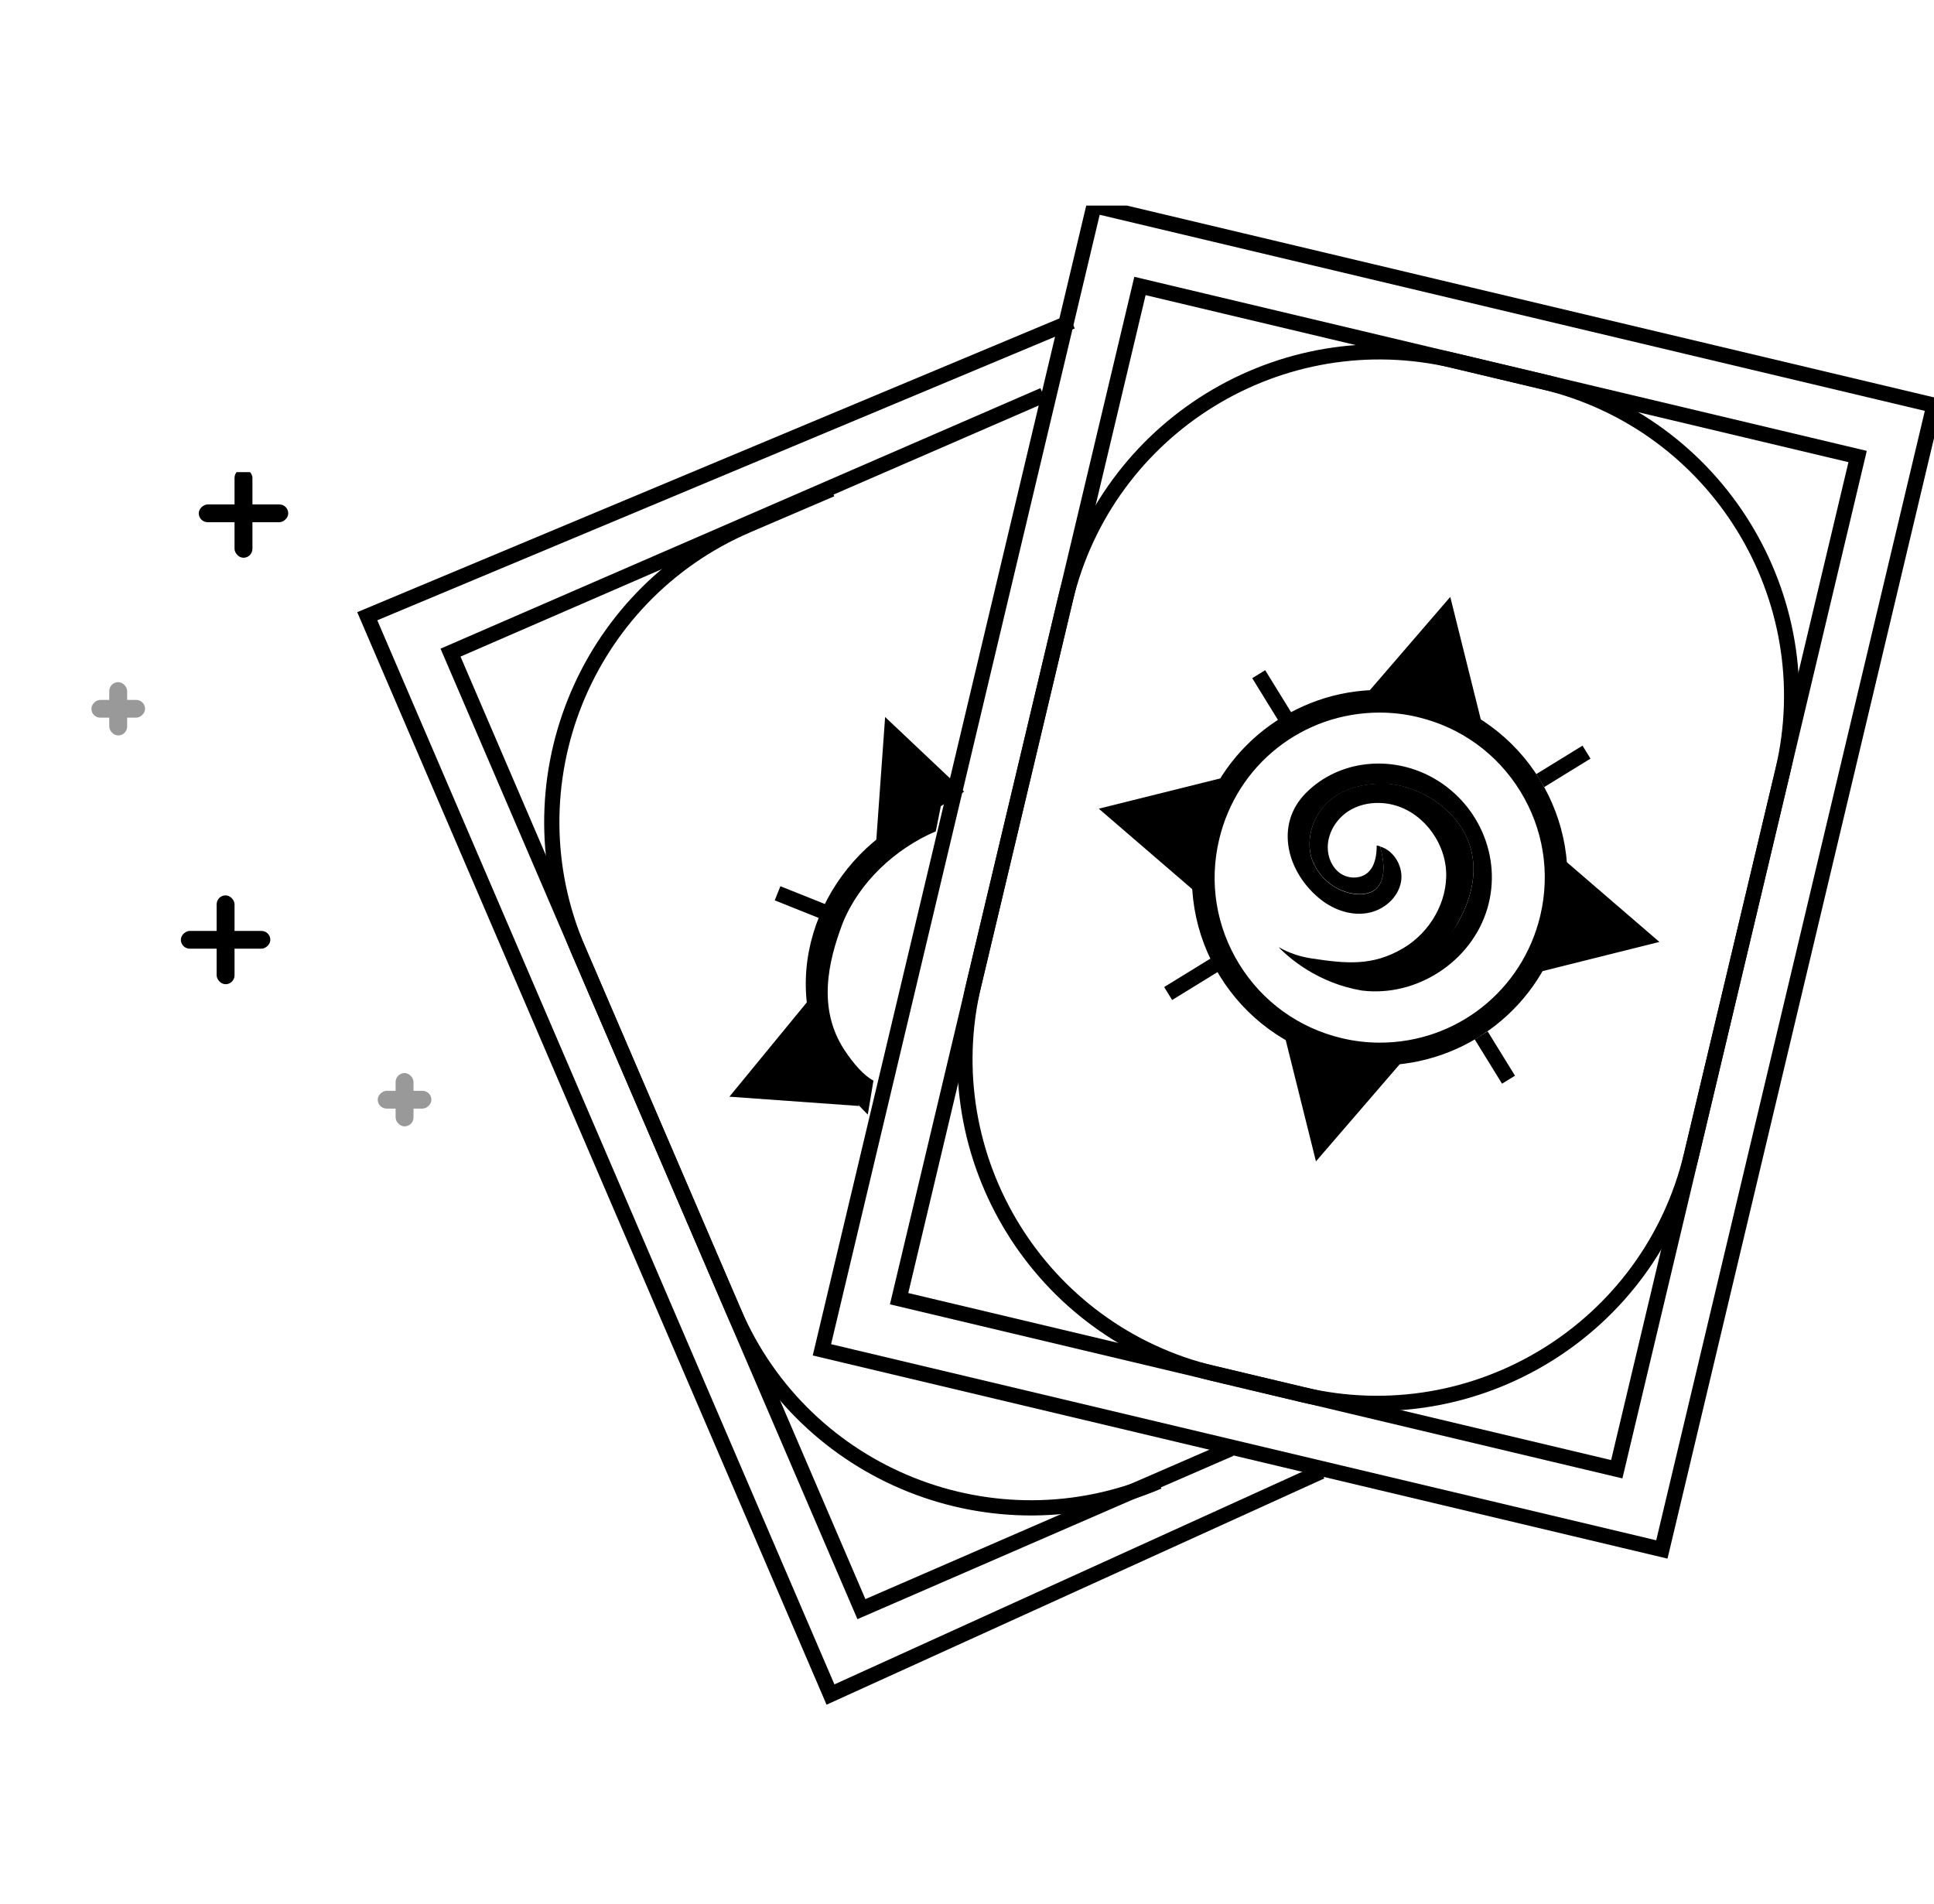 <svg width="254" height="250" viewBox="0 0 254 196" fill="none"
	xmlns="http://www.w3.org/2000/svg">
	<g clip-path="url(#loading-clip0)">
		<g class="oscillate">
			<path d="M243.968 32.952L149.715 10.554L118.083 143.546L212.336 165.944L243.968 32.952Z" stroke="currentcolor" stroke-width="2" stroke-miterlimit="10"/>
			<path d="M171.013 156.138L159.372 153.37C136.566 147.954 122.469 125.07 127.888 102.274L139.886 51.833C145.305 29.038 168.199 14.947 191.005 20.363L202.66 23.131C225.466 28.547 239.563 51.431 234.144 74.227L222.146 124.668C216.713 147.463 193.818 161.554 171.013 156.138Z" stroke="currentcolor" stroke-width="2" stroke-miterlimit="10"/>
			<path d="M254 26.215L143.686 0L107.946 150.262L218.26 176.477L254 26.215Z" stroke="currentcolor" stroke-width="2" stroke-miterlimit="10"/>
			<path d="M194.592 67.933L179.334 64.302L190.469 51.387L194.592 67.933Z" fill="currentcolor"/>
			<path d="M168.705 108.97L183.978 112.586L172.829 125.516L168.705 108.97Z" fill="currentcolor"/>
			<path d="M160.86 75.075L157.228 90.326L144.307 79.197L160.86 75.075Z" fill="currentcolor"/>
			<path d="M201.38 100.831L205.012 85.565L217.934 96.695L201.38 100.831Z" fill="currentcolor"/>
			<path d="M181.18 66.579C182.862 66.579 184.559 66.772 186.211 67.174C191.838 68.513 196.617 71.965 199.653 76.89C202.69 81.815 203.628 87.633 202.288 93.258C199.951 103.063 191.288 109.923 181.225 109.923C179.542 109.923 177.845 109.729 176.193 109.327C170.566 107.988 165.788 104.536 162.751 99.611C159.714 94.686 158.776 88.868 160.116 83.244C162.438 73.423 171.102 66.579 181.18 66.579ZM181.18 63.603C170.015 63.603 159.908 71.221 157.213 82.544C154.058 95.787 162.245 109.074 175.493 112.229C177.414 112.69 179.334 112.898 181.225 112.898C192.389 112.898 202.497 105.28 205.191 93.957C208.347 80.714 200.16 67.427 186.911 64.273C184.991 63.811 183.07 63.603 181.18 63.603Z" fill="currentcolor"/>
			<path d="M194.533 108.97L198.12 114.788" stroke="currentcolor" stroke-width="2" stroke-miterlimit="10"/>
			<path d="M165.311 61.535L169.777 68.781" stroke="currentcolor" stroke-width="2" stroke-miterlimit="10"/>
			<path d="M208.362 71.772L202.288 75.507" stroke="currentcolor" stroke-width="2" stroke-miterlimit="10"/>
			<path d="M159.491 99.737L153.417 103.471" stroke="currentcolor" stroke-width="2" stroke-miterlimit="10"/>
			<path d="M191.794 93.571C188.787 99.389 182.788 104.924 170.134 99.091C170.134 99.091 168.199 97.693 167.991 97.44C167.768 97.187 169.241 98.392 172.189 98.853C176.744 99.538 180.212 99.925 184.276 97.529C187.789 95.461 190.171 91.414 189.918 87.337C189.665 83.26 186.598 79.406 182.579 78.603C180.704 78.231 178.694 78.499 177.086 79.525C175.493 80.567 174.377 82.382 174.377 84.287C174.377 85.566 174.928 86.89 175.97 87.649C177.012 88.408 178.575 88.468 179.572 87.649C180.584 86.801 180.808 85.358 180.808 84.034C180.957 84.063 181.105 84.078 181.254 84.138C181.746 85.894 182.147 88.557 180.614 89.807C178.873 91.22 174.183 90.253 172.427 86.147C170.983 82.799 172.859 75.79 181.79 75.895C187.715 75.984 197.51 82.486 191.794 93.571Z" fill="currentcolor"/>
			<path d="M195.336 92.32C193.266 99.299 186.017 103.986 178.842 103.078C173.126 102.111 169.374 98.867 167.99 97.454C180.122 105.206 188.786 99.403 191.793 93.585C197.509 82.5 187.714 75.997 181.789 75.923C172.858 75.819 170.982 82.827 172.426 86.175C174.197 90.282 178.872 91.249 180.613 89.835C182.147 88.585 181.745 85.922 181.253 84.166C183.129 84.702 184.365 86.889 183.992 88.853C183.591 90.966 181.64 92.588 179.512 92.915C177.398 93.257 175.195 92.484 173.498 91.159C169.106 87.722 167.246 81.354 171.577 77.069C175.88 72.813 182.563 72.173 187.848 74.956C194.085 78.229 197.36 85.49 195.336 92.32Z" fill="currentcolor"/>
			<path d="M137.043 24.887L59.169 58.704L113.134 184.315L161.605 163.265" stroke="currentcolor" stroke-width="2" stroke-miterlimit="10"/>
			<path d="M152.137 167.565C130.597 176.805 105.633 166.851 96.389 145.32L75.921 97.692C66.677 76.161 76.635 51.208 98.175 41.968L109.176 37.252" stroke="currentcolor" stroke-width="2" stroke-miterlimit="10"/>
			<path d="M140.764 15.215L48.234 53.924L109.071 195.531L173.514 166.241" stroke="currentcolor" stroke-width="2" stroke-miterlimit="10"/>
			<path d="M126.623 76.965L115.026 84.166L116.247 67.159L126.623 76.965Z" fill="currentcolor"/>
			<path d="M106.616 103.837L112.808 118.24L95.794 117.02L106.616 103.837Z" fill="currentcolor"/>
			<path d="M110.665 94.254C108.759 99.284 107.341 105.412 110.873 110.845C112.063 112.675 113.523 114.312 114.714 114.907L113.969 119.371C113.969 119.371 109.795 115.281 108.149 112.005C102.037 99.847 108.551 85.014 121.07 79.643C121.515 79.451 123.099 78.898 123.612 78.618L123.645 78.453C123.843 78.453 123.797 78.518 123.612 78.618L122.901 82.172C117.572 84.449 112.823 88.868 110.665 94.254Z" fill="currentcolor"/>
			<path d="M102.12 90.311L110.025 93.467" stroke="currentcolor" stroke-width="2" stroke-miterlimit="10"/>
		</g>
		<g clip-path="url(#loading-clip1)">
			<g class="star">
				<rect x="30.803" y="34.578" width="2.35" height="11.667" rx="1.175" fill="currentcolor"/>
				<rect x="37.855" y="39.245" width="2.333" height="11.752" rx="1.167" transform="rotate(90 37.855 39.245)" fill="currentcolor"/>
			</g>
			<g class="star" opacity="0.4">
				<rect x="14.35" y="62.58" width="2.35" height="7" rx="1.175" fill="currentcolor"/>
				<rect x="19.051" y="64.913" width="2.333" height="7.051" rx="1.167" transform="rotate(90 19.051 64.913)" fill="currentcolor"/>
			</g>
			<g class="star" opacity="0.4">
				<rect x="51.957" y="113.917" width="2.35" height="7" rx="1.175" fill="currentcolor"/>
				<rect x="56.658" y="116.25" width="2.333" height="7.051" rx="1.167" transform="rotate(90 56.658 116.25)" fill="currentcolor"/>
			</g>
			<g class="star">
				<rect x="28.453" y="90.582" width="2.35" height="11.667" rx="1.175" fill="currentcolor"/>
				<rect x="35.504" y="95.249" width="2.333" height="11.752" rx="1.167" transform="rotate(90 35.504 95.249)" fill="currentcolor"/>
			</g>
		</g>
	</g>
	<defs>
		<clipPath id="loading-clip0">
			<rect width="254" height="250" fill="white"/>
		</clipPath>
		<clipPath id="loading-clip1">
			<rect x="12" y="35" width="45" height="86" fill="white"/>
		</clipPath>
	</defs>
</svg>
